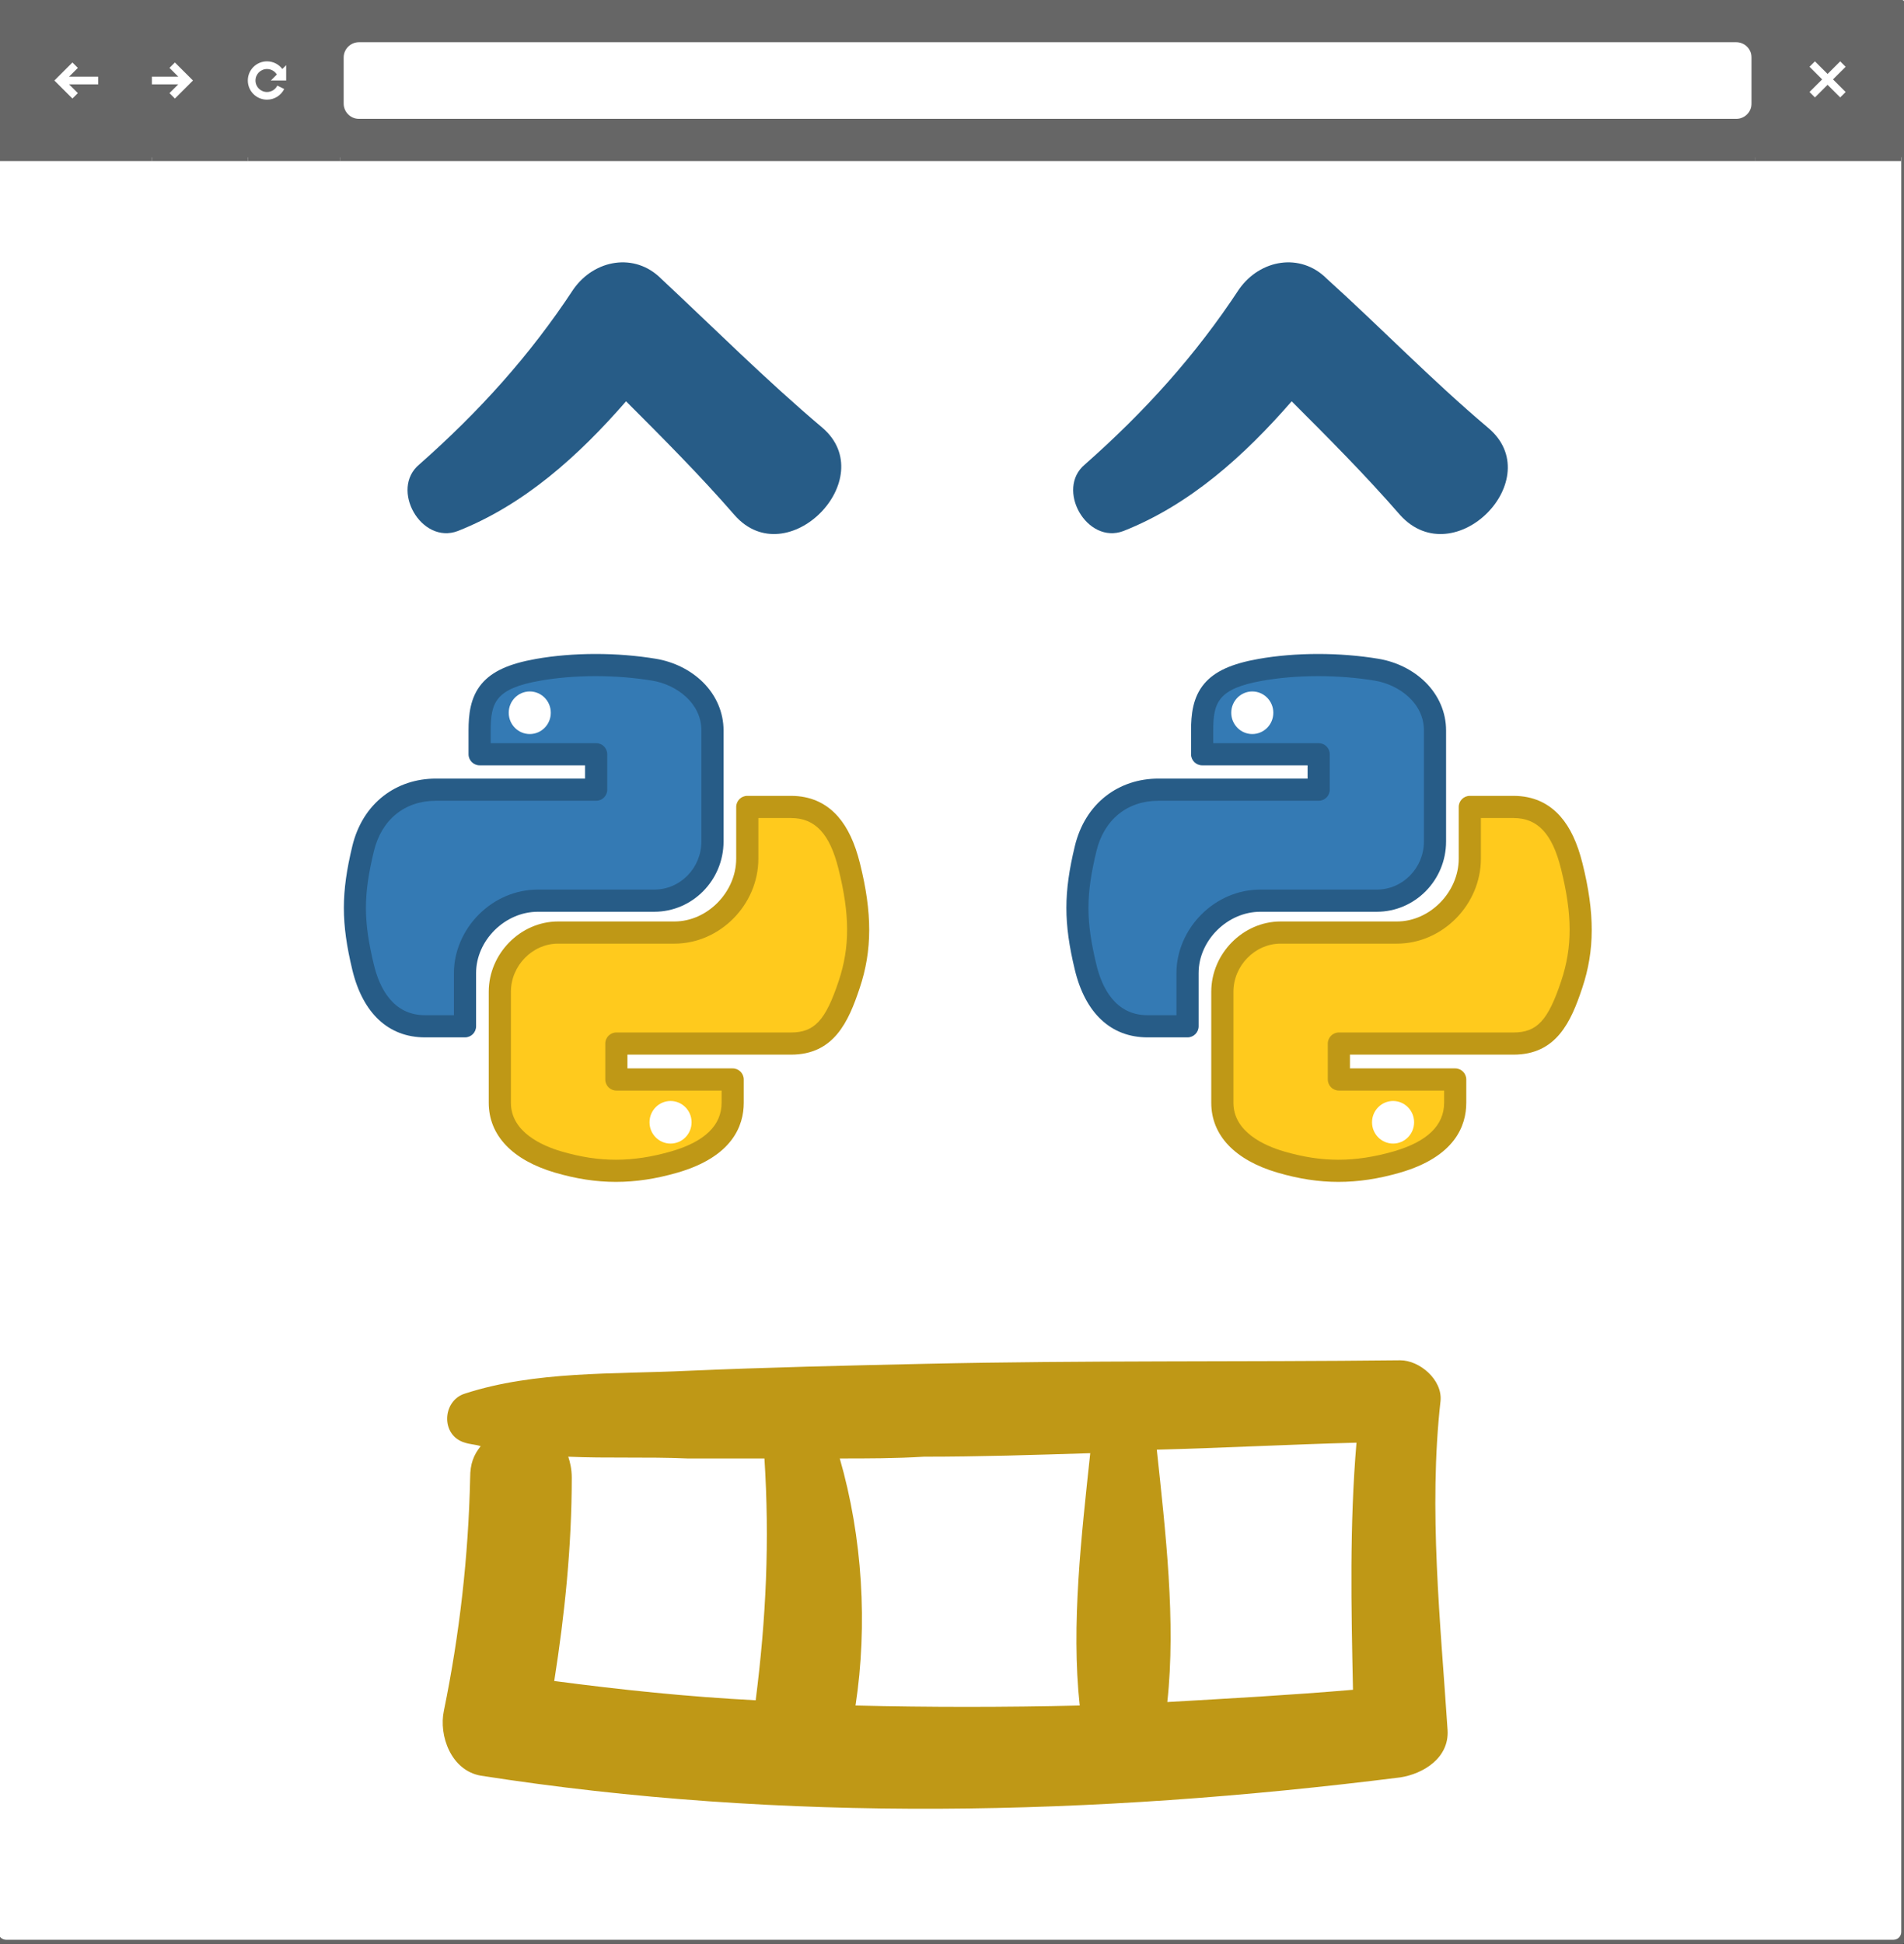 <?xml version="1.0" encoding="UTF-8" standalone="no"?>
<!DOCTYPE svg PUBLIC "-//W3C//DTD SVG 1.1//EN" "http://www.w3.org/Graphics/SVG/1.1/DTD/svg11.dtd">
<svg width="100%" height="100%" viewBox="0 0 385 393" version="1.1" xmlns="http://www.w3.org/2000/svg" xmlns:xlink="http://www.w3.org/1999/xlink" xml:space="preserve" xmlns:serif="http://www.serif.com/" style="fill-rule:evenodd;clip-rule:evenodd;">
    <rect x="0" y="0" width="385" height="393" fill="#333333" stroke="none"/>
    <g transform="matrix(0.749,0,0,-0.749,0,393.239)">
        <rect x="0" y="1" width="514" height="524" style="fill:white;"/>
    </g>
    <g transform="matrix(1.014,0,0,1.014,-2.345,-2.4)">
        <clipPath id="_clip1">
            <rect x="0.464" y="1.603" width="382.585" height="389.782"/>
        </clipPath>
        <g clip-path="url(#_clip1)">
            <g transform="matrix(0.765,0,0,-0.764,0.464,390.621)">
                <path d="M1,4L1,505C1,505.398 1.076,505.781 1.228,506.148C1.381,506.516 1.597,506.84 1.879,507.121C2.16,507.403 2.484,507.619 2.852,507.772C3.219,507.924 3.602,508 4,508L496,508C496.398,508 496.78,507.924 497.148,507.772C497.516,507.619 497.84,507.403 498.121,507.121C498.403,506.84 498.619,506.516 498.772,506.148C498.924,505.781 499,505.398 499,505L499,4C499,3.602 498.924,3.22 498.772,2.852C498.619,2.484 498.403,2.16 498.121,1.879C497.84,1.597 497.516,1.381 497.148,1.228C496.78,1.076 496.398,1 496,1L4,1C3.602,1 3.219,1.076 2.852,1.228C2.484,1.381 2.16,1.597 1.879,1.879C1.597,2.16 1.381,2.484 1.228,2.852C1.076,3.22 1,3.602 1,4Z" style="fill:none;fill-rule:nonzero;stroke:rgb(102,102,102);stroke-width:1.97px;"/>
            </g>
            <g transform="matrix(0.765,0,0,-0.764,0.464,35.231)">
                <rect x="2" y="2" width="40" height="40" style="fill:rgb(102,102,102);"/>
            </g>
            <g transform="matrix(0.765,0,0,-0.764,12.707,22.238)">
                <path d="M12,6L12,4L4.414,4L6.707,1.707L5.293,0.293L0.586,5L5.293,9.707L6.707,8.293L4.414,6L12,6Z" style="fill:white;"/>
            </g>
            <g transform="matrix(0.765,0,0,-0.764,0.464,4.66)">
                <rect x="2" y="1" width="40" height="2" style="fill:rgb(102,102,102);"/>
            </g>
            <g transform="matrix(0.765,0,0,-0.764,0.464,35.231)">
                <rect x="41" y="2" width="2" height="40" style="fill:rgb(102,102,102);"/>
            </g>
            <g transform="matrix(0.765,0,0,-0.764,0.464,65.802)">
                <rect x="2" y="41" width="40" height="2" style="fill:rgb(102,102,102);"/>
            </g>
            <g transform="matrix(0.765,0,0,-0.764,0.464,35.231)">
                <rect x="1" y="2" width="2" height="40" style="fill:rgb(102,102,102);"/>
            </g>
            <g transform="matrix(0.765,0,0,-0.764,0.464,35.231)">
                <rect x="42" y="2" width="25" height="40" style="fill:rgb(102,102,102);"/>
            </g>
            <g transform="matrix(0.765,0,0,-0.764,32.601,22.238)">
                <path d="M0,6L0,4L6.879,4L4.586,1.707L6,0.293L10.707,5L6,9.707L4.586,8.293L6.879,6L0,6Z" style="fill:white;"/>
            </g>
            <g transform="matrix(0.765,0,0,-0.764,0.464,4.66)">
                <rect x="42" y="1" width="25" height="2" style="fill:rgb(102,102,102);"/>
            </g>
            <g transform="matrix(0.765,0,0,-0.764,0.464,35.231)">
                <rect x="66" y="2" width="2" height="40" style="fill:rgb(102,102,102);"/>
            </g>
            <g transform="matrix(0.765,0,0,-0.764,0.464,65.802)">
                <rect x="42" y="41" width="25" height="2" style="fill:rgb(102,102,102);"/>
            </g>
            <g transform="matrix(0.765,0,0,-0.764,0.464,35.231)">
                <rect x="67" y="2" width="24" height="40" style="fill:rgb(102,102,102);"/>
            </g>
            <g transform="matrix(0.765,0,0,-0.764,51.731,22.238)">
                <path d="M9,8C8.088,9.215 6.636,10 5,10C2.239,10 0,7.761 0,5C0,2.239 2.239,0 5,0C6.966,0 8.666,1.134 9.483,2.784L7.691,3.672C7.188,2.656 6.153,2 5,2C3.343,2 2,3.343 2,5C2,6.657 3.343,8 5,8C6.06,8 7.021,7.447 7.562,6.562L6,5L10,5L10,9L9,8Z" style="fill:white;"/>
            </g>
            <g transform="matrix(0.765,0,0,-0.764,0.464,4.66)">
                <rect x="67" y="1" width="24" height="2" style="fill:rgb(102,102,102);"/>
            </g>
            <g transform="matrix(0.765,0,0,-0.764,0.464,35.231)">
                <rect x="90" y="2" width="2" height="40" style="fill:rgb(102,102,102);"/>
            </g>
            <g transform="matrix(0.765,0,0,-0.764,0.464,65.802)">
                <rect x="67" y="41" width="24" height="2" style="fill:rgb(102,102,102);"/>
            </g>
            <g transform="matrix(0.765,0,0,-0.764,0.464,35.231)">
                <rect x="91" y="2" width="369" height="40" style="fill:rgb(102,102,102);"/>
            </g>
            <g transform="matrix(0.765,0,0,-0.764,0.464,35.231)">
                <path d="M92,16L92,28C92,28.53 92.101,29.041 92.304,29.531C92.507,30.021 92.796,30.453 93.172,30.828C93.547,31.204 93.979,31.493 94.469,31.696C94.959,31.899 95.47,32 96,32L455,32C455.53,32 456.041,31.899 456.531,31.696C457.021,31.493 457.453,31.204 457.828,30.828C458.203,30.453 458.492,30.021 458.695,29.531C458.898,29.041 459,28.53 459,28L459,16C459,15.47 458.898,14.959 458.695,14.469C458.492,13.979 458.203,13.547 457.828,13.172C457.453,12.797 457.021,12.507 456.531,12.304C456.041,12.101 455.53,12 455,12L96,12C95.47,12 94.959,12.101 94.469,12.304C93.979,12.507 93.547,12.797 93.172,13.172C92.796,13.547 92.507,13.979 92.304,14.469C92.101,14.959 92,15.47 92,16Z" style="fill:white;fill-rule:nonzero;"/>
            </g>
            <g transform="matrix(0.765,0,0,-0.764,0.464,4.66)">
                <rect x="91" y="1" width="369" height="2" style="fill:rgb(102,102,102);"/>
            </g>
            <g transform="matrix(0.765,0,0,-0.764,0.464,35.231)">
                <rect x="459" y="2" width="2" height="40" style="fill:rgb(102,102,102);"/>
            </g>
            <g transform="matrix(0.765,0,0,-0.764,0.464,65.802)">
                <rect x="91" y="41" width="369" height="2" style="fill:rgb(102,102,102);"/>
            </g>
            <g transform="matrix(0.765,0,0,-0.764,0.464,35.231)">
                <rect x="460" y="2" width="38" height="40" style="fill:rgb(102,102,102);"/>
            </g>
            <g transform="matrix(0.765,0,0,-0.764,363.155,21.791)">
                <path d="M3.293,4.707L0,8L1.414,9.414L4.707,6.121L8,9.414L9.414,8L6.121,4.707L9.414,1.414L8,0L4.707,3.293L1.414,0L0,1.414L3.293,4.707Z" style="fill:white;"/>
            </g>
            <g transform="matrix(0.765,0,0,-0.764,0.464,4.66)">
                <rect x="460" y="1" width="38" height="2" style="fill:rgb(102,102,102);"/>
            </g>
            <g transform="matrix(0.765,0,0,-0.764,0.464,35.231)">
                <rect x="497" y="2" width="2" height="40" style="fill:rgb(102,102,102);"/>
            </g>
            <g transform="matrix(0.765,0,0,-0.764,0.464,65.802)">
                <rect x="460" y="41" width="38" height="2" style="fill:rgb(102,102,102);"/>
            </g>
            <g transform="matrix(0.221,0,0,-0.221,210.769,212.752)">
                <path d="M194.005,139.425L299.059,139.425C328.275,139.425 351.588,163.526 351.588,192.839L351.588,293.074C351.588,321.599 327.586,342.945 299.059,347.765C263.845,353.569 225.58,353.274 194.005,347.668C149.543,339.798 141.478,323.37 141.478,292.975L141.478,271.522L246.63,271.522L246.63,239.563L102.032,239.563C71.441,239.563 44.683,221.169 36.323,186.248C26.683,146.213 26.291,121.228 36.323,79.422C43.8,48.337 61.603,26.108 92.195,26.108L128.296,26.108L128.296,74.109C128.296,108.832 158.298,139.425 194.005,139.425Z" style="fill:rgb(52,122,180);fill-rule:nonzero;"/>
            </g>
            <g transform="matrix(0.221,0,0,-0.221,210.769,213.099)">
                <path d="M128.296,17.681L92.195,17.681C59.353,17.681 36.058,39.336 26.6,78.657C16.454,120.933 16.455,148.027 26.6,190.162C31.121,209.047 40.843,224.721 54.712,235.476C67.922,245.721 84.285,251.136 102.031,251.136L236.63,251.136L236.63,263.095L141.478,263.095C135.955,263.095 131.478,267.572 131.478,273.095L131.478,294.548C131.478,308.502 132.901,324.437 143.457,336.826C152.909,347.92 167.961,354.786 192.263,359.087C208.775,362.019 227.39,363.569 246.092,363.569C264.747,363.569 283.115,362.1 300.686,359.204C317.031,356.442 332.069,348.905 343.071,337.975C355.012,326.11 361.59,310.722 361.59,294.646L361.59,194.411C361.59,159.444 333.539,130.997 299.061,130.997L194.005,130.997C164.328,130.997 138.296,105.148 138.296,75.681L138.296,27.68C138.296,22.158 133.819,17.681 128.296,17.681ZM102.032,231.136C73.819,231.136 52.89,214.073 46.048,185.493C36.522,145.93 36.523,123.018 46.047,83.328C51.055,62.507 63.128,37.681 92.195,37.681L118.296,37.681L118.296,75.682C118.296,94.945 126.455,114.169 140.682,128.425C155.209,142.982 174.146,150.998 194.005,150.998L299.059,150.998C322.51,150.998 341.588,170.474 341.588,194.412L341.588,294.647C341.588,319.176 319.355,335.767 297.393,339.478C280.933,342.191 263.66,343.57 246.091,343.57C228.542,343.57 211.135,342.126 195.754,339.395C155.846,332.331 151.479,319.706 151.479,294.548L151.479,283.095L246.631,283.095C252.154,283.095 256.631,278.618 256.631,273.095L256.631,241.136C256.631,235.613 252.154,231.136 246.631,231.136L102.032,231.136Z" style="fill:rgb(39,92,135);fill-rule:nonzero;"/>
            </g>
            <g transform="matrix(0.221,0,0,-0.221,210.769,271.065)">
                <path d="M474.975,434.533C467.4,464.928 453.04,487.848 422.448,487.848L383.005,487.848L383.005,441.222C383.005,405.023 352.313,374.531 317.295,374.531L212.24,374.531C183.516,374.531 159.712,349.937 159.712,321.117L159.712,220.979C159.712,192.455 184.5,175.733 212.24,167.566C245.487,157.829 277.455,156.057 317.294,167.566C343.756,175.241 369.823,190.682 369.823,220.979L369.823,241.976L264.867,241.976L264.867,274.393L422.447,274.393C453.04,274.393 464.351,295.739 474.974,327.707C485.992,360.661 485.501,392.335 474.975,434.533Z" style="fill:rgb(255,202,29);fill-rule:nonzero;"/>
            </g>
            <g transform="matrix(0.221,0,0,-0.221,210.769,270.286)">
                <path d="M264.431,146.057C246.684,146.057 228.693,148.8 209.43,154.442C170.915,165.781 149.712,188.157 149.712,217.452L149.712,317.589C149.712,351.963 178.346,381.003 212.24,381.003L317.294,381.003C346.972,381.003 373.004,407.494 373.004,437.694L373.004,484.32C373.004,489.843 377.482,494.32 383.004,494.32L422.447,494.32C439.723,494.32 453.993,488.041 464.859,475.656C473.593,465.701 480.076,451.886 484.677,433.424C495.868,388.561 495.803,354.941 484.458,321.009C474.348,290.585 461.228,260.865 422.446,260.865L274.866,260.865L274.866,248.448L369.822,248.448C375.344,248.448 379.822,243.97 379.822,238.448L379.822,217.451C379.822,196.607 369.457,168.755 320.078,154.433C300.563,148.796 282.364,146.057 264.431,146.057ZM212.24,361.003C189.187,361.003 169.712,341.122 169.712,317.589L169.712,217.451C169.712,190.941 198.127,178.617 215.065,173.631C232.704,168.465 248.395,166.057 264.431,166.057C280.459,166.057 296.844,168.539 314.519,173.646C344.578,182.364 359.824,197.103 359.824,217.452L359.824,228.449L264.868,228.449C259.346,228.449 254.868,232.927 254.868,238.449L254.868,270.866C254.868,276.388 259.346,280.866 264.868,280.866L422.448,280.866C443.596,280.866 453.652,291.723 465.485,327.334C475.674,357.81 475.611,387.139 465.272,428.586C457.389,460.217 444.182,474.321 422.448,474.321L393.005,474.321L393.005,437.695C393.005,396.124 358.334,361.004 317.295,361.004L212.24,361.004L212.24,361.003Z" style="fill:rgb(191,152,22);fill-rule:nonzero;"/>
            </g>
            <g transform="matrix(-0.221,0,0,-0.221,293.456,160.026)">
                <ellipse cx="187.415" cy="70.383" rx="18.976" ry="19.212" style="fill:white;"/>
            </g>
            <g transform="matrix(-0.221,0,0,-0.221,349.705,323.551)">
                <ellipse cx="314.908" cy="440.864" rx="18.976" ry="19.212" style="fill:white;"/>
            </g>
            <g transform="matrix(0.221,0,0,-0.221,66.688,212.752)">
                <path d="M194.005,139.425L299.059,139.425C328.275,139.425 351.588,163.526 351.588,192.839L351.588,293.074C351.588,321.599 327.586,342.945 299.059,347.765C263.845,353.569 225.58,353.274 194.005,347.668C149.543,339.798 141.478,323.37 141.478,292.975L141.478,271.522L246.63,271.522L246.63,239.563L102.032,239.563C71.441,239.563 44.683,221.169 36.323,186.248C26.683,146.213 26.291,121.228 36.323,79.422C43.8,48.337 61.603,26.108 92.195,26.108L128.296,26.108L128.296,74.109C128.296,108.832 158.298,139.425 194.005,139.425Z" style="fill:rgb(52,122,180);fill-rule:nonzero;"/>
            </g>
            <g transform="matrix(0.221,0,0,-0.221,66.688,213.099)">
                <path d="M128.296,17.681L92.195,17.681C59.353,17.681 36.058,39.336 26.6,78.657C16.454,120.933 16.455,148.027 26.6,190.162C31.121,209.047 40.843,224.721 54.712,235.476C67.922,245.721 84.285,251.136 102.031,251.136L236.63,251.136L236.63,263.095L141.478,263.095C135.955,263.095 131.478,267.572 131.478,273.095L131.478,294.548C131.478,308.502 132.901,324.437 143.457,336.826C152.909,347.92 167.961,354.786 192.263,359.087C208.775,362.019 227.39,363.569 246.092,363.569C264.747,363.569 283.115,362.1 300.686,359.204C317.031,356.442 332.069,348.905 343.071,337.975C355.012,326.11 361.59,310.722 361.59,294.646L361.59,194.411C361.59,159.444 333.539,130.997 299.061,130.997L194.005,130.997C164.328,130.997 138.296,105.148 138.296,75.681L138.296,27.68C138.296,22.158 133.819,17.681 128.296,17.681ZM102.032,231.136C73.819,231.136 52.89,214.073 46.048,185.493C36.522,145.93 36.523,123.018 46.047,83.328C51.055,62.507 63.128,37.681 92.195,37.681L118.296,37.681L118.296,75.682C118.296,94.945 126.455,114.169 140.682,128.425C155.209,142.982 174.146,150.998 194.005,150.998L299.059,150.998C322.51,150.998 341.588,170.474 341.588,194.412L341.588,294.647C341.588,319.176 319.355,335.767 297.393,339.478C280.933,342.191 263.66,343.57 246.091,343.57C228.542,343.57 211.135,342.126 195.754,339.395C155.846,332.331 151.479,319.706 151.479,294.548L151.479,283.095L246.631,283.095C252.154,283.095 256.631,278.618 256.631,273.095L256.631,241.136C256.631,235.613 252.154,231.136 246.631,231.136L102.032,231.136Z" style="fill:rgb(39,92,135);fill-rule:nonzero;"/>
            </g>
            <g transform="matrix(0.221,0,0,-0.221,66.688,271.065)">
                <path d="M474.975,434.533C467.4,464.928 453.04,487.848 422.448,487.848L383.005,487.848L383.005,441.222C383.005,405.023 352.313,374.531 317.295,374.531L212.24,374.531C183.516,374.531 159.712,349.937 159.712,321.117L159.712,220.979C159.712,192.455 184.5,175.733 212.24,167.566C245.487,157.829 277.455,156.057 317.294,167.566C343.756,175.241 369.823,190.682 369.823,220.979L369.823,241.976L264.867,241.976L264.867,274.393L422.447,274.393C453.04,274.393 464.351,295.739 474.974,327.707C485.992,360.661 485.501,392.335 474.975,434.533Z" style="fill:rgb(255,202,29);fill-rule:nonzero;"/>
            </g>
            <g transform="matrix(0.221,0,0,-0.221,66.688,270.286)">
                <path d="M264.431,146.057C246.684,146.057 228.693,148.8 209.43,154.442C170.915,165.781 149.712,188.157 149.712,217.452L149.712,317.589C149.712,351.963 178.346,381.003 212.24,381.003L317.294,381.003C346.972,381.003 373.004,407.494 373.004,437.694L373.004,484.32C373.004,489.843 377.482,494.32 383.004,494.32L422.447,494.32C439.723,494.32 453.993,488.041 464.859,475.656C473.593,465.701 480.076,451.886 484.677,433.424C495.868,388.561 495.803,354.941 484.458,321.009C474.348,290.585 461.228,260.865 422.446,260.865L274.866,260.865L274.866,248.448L369.822,248.448C375.344,248.448 379.822,243.97 379.822,238.448L379.822,217.451C379.822,196.607 369.457,168.755 320.078,154.433C300.563,148.796 282.364,146.057 264.431,146.057ZM212.24,361.003C189.187,361.003 169.712,341.122 169.712,317.589L169.712,217.451C169.712,190.941 198.127,178.617 215.065,173.631C232.704,168.465 248.395,166.057 264.431,166.057C280.459,166.057 296.844,168.539 314.519,173.646C344.578,182.364 359.824,197.103 359.824,217.452L359.824,228.449L264.868,228.449C259.346,228.449 254.868,232.927 254.868,238.449L254.868,270.866C254.868,276.388 259.346,280.866 264.868,280.866L422.448,280.866C443.596,280.866 453.652,291.723 465.485,327.334C475.674,357.81 475.611,387.139 465.272,428.586C457.389,460.217 444.182,474.321 422.448,474.321L393.005,474.321L393.005,437.695C393.005,396.124 358.334,361.004 317.295,361.004L212.24,361.004L212.24,361.003Z" style="fill:rgb(191,152,22);fill-rule:nonzero;"/>
            </g>
            <g transform="matrix(-0.221,0,0,-0.221,149.374,160.026)">
                <ellipse cx="187.415" cy="70.383" rx="18.976" ry="19.212" style="fill:white;"/>
            </g>
            <g transform="matrix(-0.221,0,0,-0.221,205.624,323.551)">
                <ellipse cx="314.908" cy="440.864" rx="18.976" ry="19.212" style="fill:white;"/>
            </g>
            <g transform="matrix(3.493,0,0,-3.494,32.846,532.131)">
                <path d="M73.5,71.7C73.6,72.9 72.3,74 71.2,74C62.2,73.9 53.1,74 44.1,73.8C39.6,73.7 35.1,73.6 30.5,73.4C26.3,73.2 21.8,73.4 17.8,72.1C16.5,71.7 16.4,69.7 17.8,69.3C18.1,69.2 18.4,69.2 18.7,69.1C18.3,68.6 18.1,68.1 18.1,67.3C18,62.8 17.5,58.4 16.6,54C16.3,52.6 17,50.6 18.7,50.3C36,47.6 53.7,48 71.2,50.2C72.5,50.4 74,51.3 73.9,52.9C73.5,59 72.8,65.5 73.5,71.7ZM68.5,55.2C65,54.9 61.4,54.7 57.9,54.5C58.4,59.1 57.8,64.2 57.3,68.9C61.1,69 64.9,69.2 68.7,69.3C68.3,64.6 68.4,59.9 68.5,55.2ZM30.5,68.4L34.9,68.4C35.2,63.7 35,59.3 34.4,54.6C30.5,54.8 26.7,55.2 22.9,55.7C23.5,59.5 23.9,63.4 23.9,67.3C23.9,67.8 23.8,68.2 23.7,68.5C25.9,68.4 28.2,68.5 30.5,68.4ZM40.1,54.3C40.8,58.9 40.5,63.9 39.2,68.4C40.8,68.4 42.4,68.4 44,68.5C47.2,68.5 50.3,68.6 53.5,68.7C53,64 52.4,58.9 52.9,54.3C48.6,54.2 44.3,54.2 40.1,54.3Z" style="fill:rgb(191,152,22);fill-rule:nonzero;"/>
            </g>
            <g transform="matrix(3.493,0,0,-3.494,32.846,178.461)">
                <path d="M17.4,20.1C21.2,21.6 24.3,24.4 27,27.5C29.1,25.4 31.2,23.3 33.2,21C36.2,17.6 41.6,23.1 38.2,26C35,28.7 32,31.7 29,34.5C27.5,36 25.2,35.6 24,33.9C21.5,30.1 18.6,26.9 15.2,23.9C13.5,22.5 15.3,19.3 17.4,20.1Z" style="fill:rgb(39,92,135);fill-rule:nonzero;"/>
            </g>
            <g transform="matrix(3.493,0,0,-3.494,32.846,178.461)">
                <path d="M76.2,26C73,28.7 70.1,31.7 67,34.5C65.5,36 63.2,35.6 62,33.9C59.5,30.1 56.6,26.9 53.2,23.9C51.5,22.5 53.3,19.3 55.4,20.1C59.2,21.6 62.3,24.4 65,27.5C67.1,25.4 69.2,23.3 71.2,21C74.3,17.6 79.7,23.1 76.2,26Z" style="fill:rgb(39,92,135);fill-rule:nonzero;"/>
            </g>
        </g>
    </g>
</svg>
